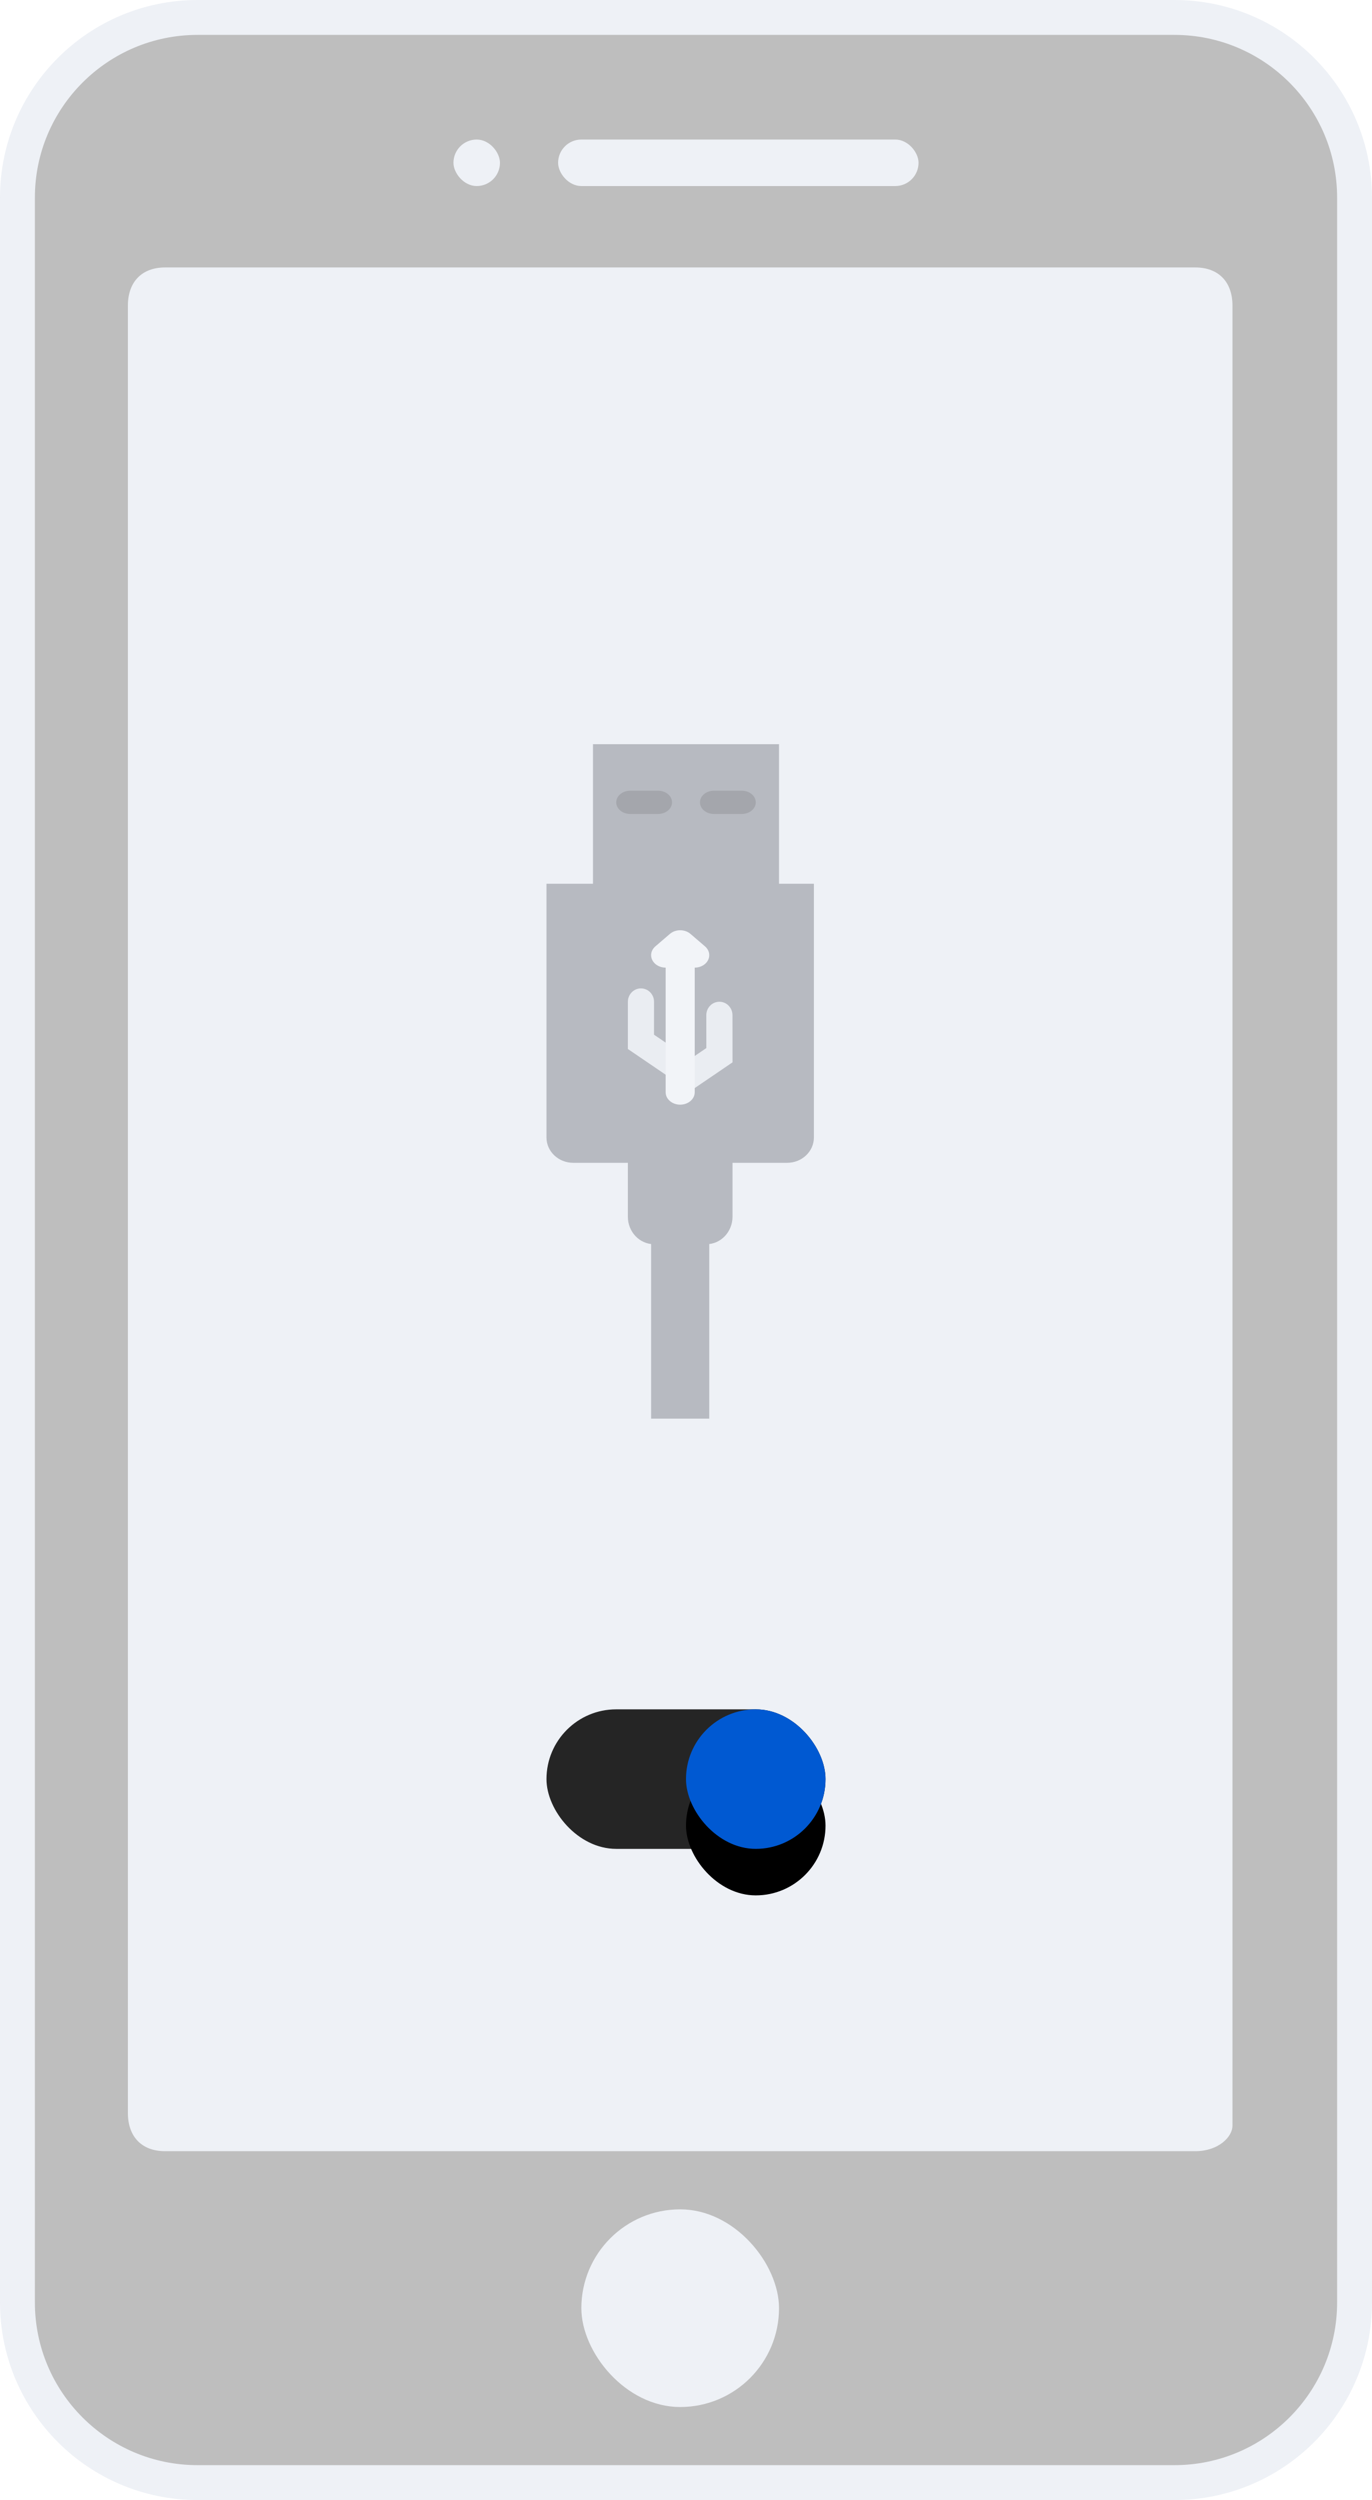 <?xml version="1.0" encoding="UTF-8"?>
<svg width="118px" height="215px" viewBox="0 0 118 215" version="1.1" xmlns="http://www.w3.org/2000/svg" xmlns:xlink="http://www.w3.org/1999/xlink">
    <title>USB调试</title>
    <defs>
        <rect id="path-1" x="12" y="0" width="12" height="12" rx="6"></rect>
        <filter x="-91.7%" y="-58.3%" width="283.3%" height="283.3%" filterUnits="objectBoundingBox" id="filter-2">
            <feOffset dx="0" dy="4" in="SourceAlpha" result="shadowOffsetOuter1"></feOffset>
            <feGaussianBlur stdDeviation="3" in="shadowOffsetOuter1" result="shadowBlurOuter1"></feGaussianBlur>
            <feColorMatrix values="0 0 0 0 0   0 0 0 0 0.164   0 0 0 0 0.687  0 0 0 0.4 0" type="matrix" in="shadowBlurOuter1"></feColorMatrix>
        </filter>
    </defs>
    <g id="页面-深色" stroke="none" stroke-width="1" fill="none" fill-rule="evenodd">
        <g id="5-android-usb调试模式" transform="translate(-859, -391)">
            <g id="USB调试" transform="translate(859, 391)">
                <g id="手机" opacity="0.3" transform="translate(3, 3)" fill-rule="nonzero">
                    <path d="M14,-1.5 C9.72,-1.5 5.845,0.235 3.04,3.04 C0.235,5.845 -1.5,9.72 -1.5,14 L-1.5,195 C-1.5,199.28 0.235,203.155 3.04,205.96 C5.845,208.765 9.72,210.5 14,210.5 L98,210.5 C102.28,210.5 106.155,208.765 108.96,205.96 C111.765,203.155 113.5,199.28 113.5,195 L113.5,14 C113.5,9.72 111.765,5.845 108.96,3.04 C106.155,0.235 102.28,-1.5 98,-1.5 L14,-1.5 Z" id="路径" stroke="#C5CFE0" stroke-width="3" fill="#252525" stroke-linejoin="round"></path>
                    <g id="编组-2" transform="translate(36, 9)" fill="#C5CFE0">
                        <rect id="矩形" x="9" y="0" width="31" height="4" rx="2"></rect>
                        <rect id="矩形" x="0" y="0" width="4" height="4" rx="2"></rect>
                    </g>
                    <g id="路径-2" transform="translate(8, 20)" fill="#C5CFE0">
                        <path d="M95,159.811 C95,160.763 93.797,162 91.798,162 L3.202,162 C1.203,162 0,160.763 0,158.716 L0,3.284 C0,1.237 1.203,0 3.202,0 L91.798,0 C93.797,0 95,1.237 95,3.284 L95,159.811 Z" id="路径"></path>
                    </g>
                    <rect id="矩形" fill="#C5CFE0" x="47" y="187" width="17" height="17" rx="8.5"></rect>
                </g>
                <g id="usb" opacity="0.5" transform="translate(47, 64)" fill-rule="nonzero">
                    <polygon id="路径" fill="#7F838B" points="9 35 9 58 14 58 14 35"></polygon>
                    <polygon id="路径" fill="#7F838B" points="4 0 20 0 20 18 4 18"></polygon>
                    <path d="M16,40.635 C16,41.941 14.992,43 13.749,43 L9.251,43 C8.008,43 7,41.941 7,40.635 L7,32.365 C7,31.059 8.008,30 9.251,30 L13.749,30 C14.992,30 16,31.059 16,32.365 L16,40.635 Z" id="路径" fill="#7F838B"></path>
                    <path d="M23,33.821 C23,35.025 21.969,36 20.699,36 L2.301,36 C1.031,36 0,35.025 0,33.821 L0,12 L23,12 L23,33.821 Z" id="路径" fill="#7F838B"></path>
                    <path d="M9.6,4 L7.199,4 C6.536,4 6,4.448 6,5 C6,5.553 6.536,6 7.199,6 L9.6,6 C10.263,6 10.799,5.553 10.799,5 C10.799,4.448 10.263,4 9.6,4 Z M16.801,4 L14.4,4 C13.737,4 13.201,4.448 13.201,5 C13.201,5.553 13.737,6 14.4,6 L16.801,6 C17.464,6 18,5.553 18,5 C18,4.448 17.464,4 16.801,4 L16.801,4 Z" id="形状" fill="#000000" opacity="0.3"></path>
                    <path d="M16,27.361 L15.997,23.297 C15.995,22.663 15.493,22.149 14.872,22.149 C14.251,22.149 13.747,22.663 13.747,23.298 L13.747,23.299 L13.75,26.131 L11.771,27.478 L12.123,26.938 L9.248,24.981 L9.251,22.15 L9.251,22.149 C9.251,21.514 8.747,21 8.126,21 C7.506,21 7.003,21.513 7.002,22.148 L7,26.212 L10.877,28.851 L11.125,28.469 L12.123,30 L16,27.361 Z" id="路径" fill="#E6E9ED"></path>
                    <path d="M13.634,17.386 L12.385,16.314 C12.157,16.12 11.846,16 11.5,16 C11.154,16 10.843,16.12 10.615,16.314 L9.366,17.386 C9.131,17.586 8.999,17.859 9,18.143 C9,18.735 9.559,19.214 10.249,19.214 L10.249,29.93 C10.249,30.52 10.809,31 11.5,31 C12.191,31 12.751,30.52 12.751,29.93 L12.751,19.214 C13.441,19.214 14,18.735 14,18.143 C14,17.847 13.861,17.58 13.634,17.386 Z" id="路径" fill="#F5F7FA"></path>
                </g>
                <g id="swith_on" transform="translate(47, 147)">
                    <g id="矩形">
                        <rect fill="#252525" x="0" y="0" width="24" height="12" rx="6"></rect>
                        <g>
                            <use fill="black" fill-opacity="1" filter="url(#filter-2)" xlink:href="#path-1"></use>
                            <use fill="#0059D2" fill-rule="evenodd" xlink:href="#path-1"></use>
                        </g>
                    </g>
                </g>
            </g>
        </g>
    </g>
</svg>